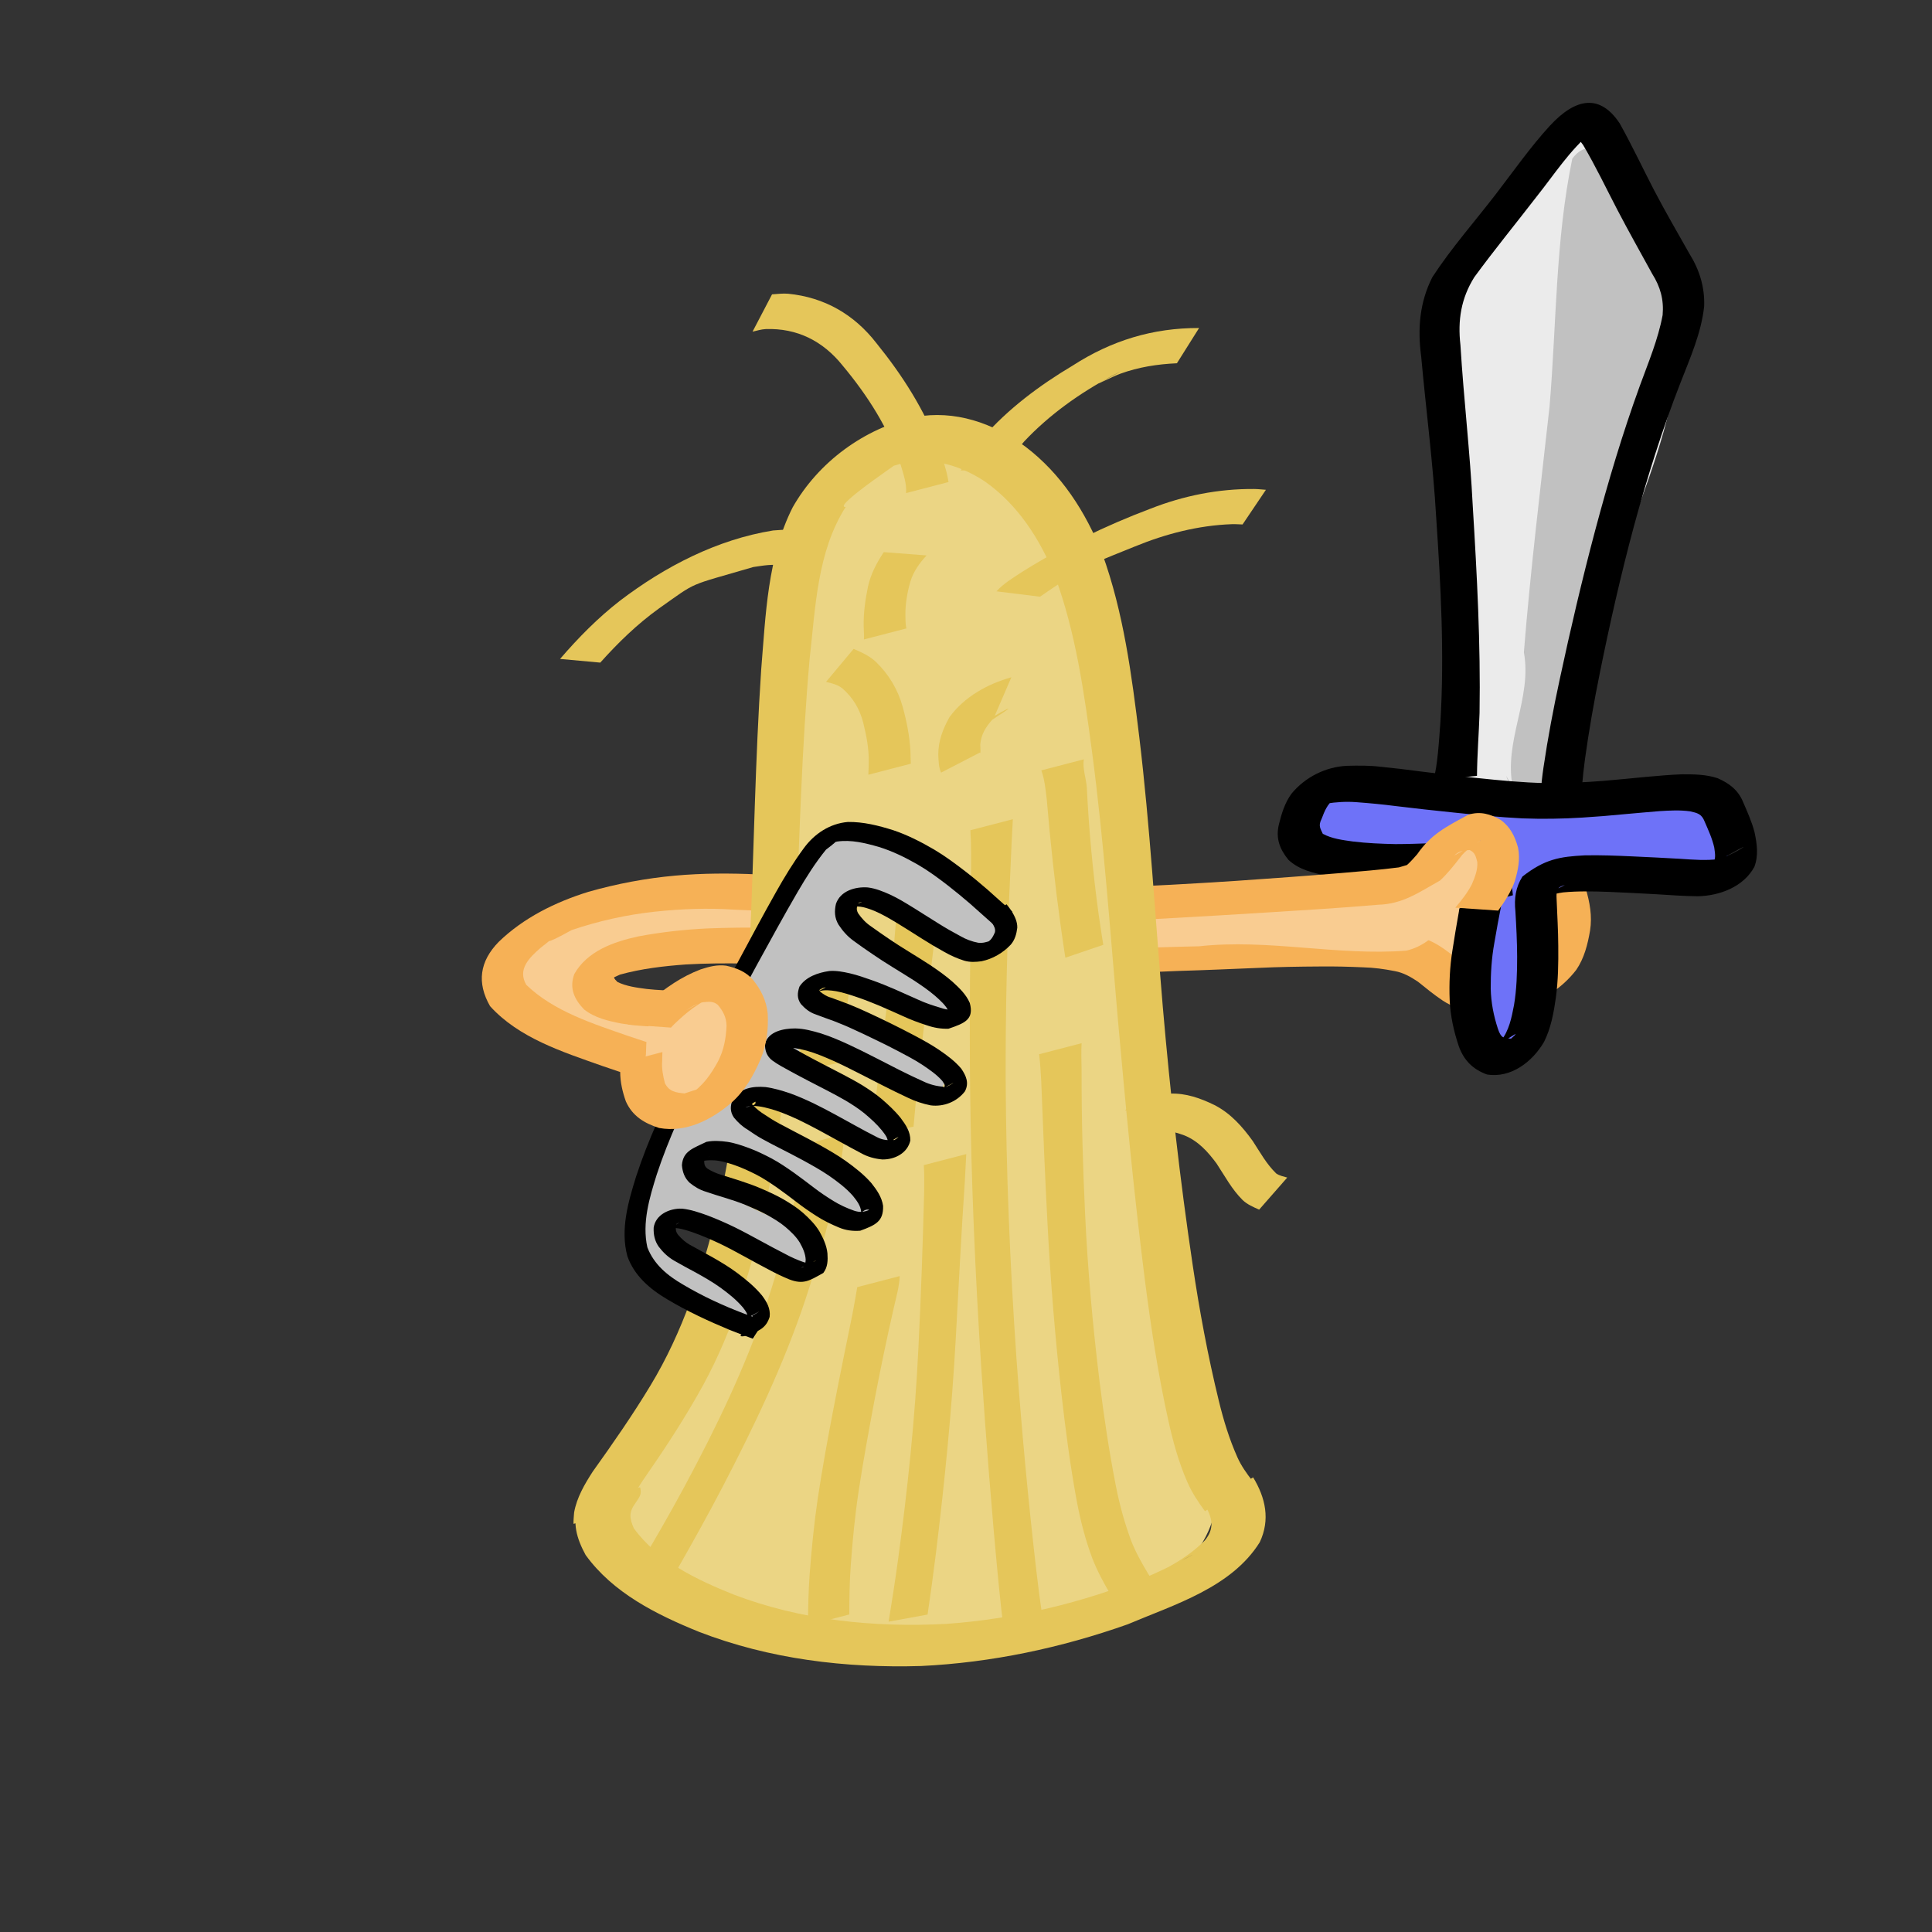 <?xml version="1.0" encoding="UTF-8" standalone="no"?>
<!-- Created with Inkscape (http://www.inkscape.org/) -->
<svg
   xmlns:dc="http://purl.org/dc/elements/1.1/"
   xmlns:cc="http://web.resource.org/cc/"
   xmlns:rdf="http://www.w3.org/1999/02/22-rdf-syntax-ns#"
   xmlns:svg="http://www.w3.org/2000/svg"
   xmlns="http://www.w3.org/2000/svg"
   xmlns:sodipodi="http://inkscape.sourceforge.net/DTD/sodipodi-0.dtd"
   xmlns:inkscape="http://www.inkscape.org/namespaces/inkscape"
   width="1000"
   height="1000"
   id="svg2"
   sodipodi:version="0.32"
   inkscape:version="0.43"
   version="1.0"
   sodipodi:docbase="/home/kkowal/tale/art/monster"
   sodipodi:docname="samsoit.svg">
  <rect width="100%" height="100%" fill="#333333" stroke="none"/>
  <defs
     id="defs4" />
  <sodipodi:namedview
     id="base"
     pagecolor="#ffffff"
     bordercolor="#666666"
     borderopacity="1.0"
     inkscape:pageopacity="0.0"
     inkscape:pageshadow="2"
     inkscape:zoom="0.7"
     inkscape:cx="293.70256"
     inkscape:cy="627.4326"
     inkscape:document-units="px"
     inkscape:current-layer="layer1"
     inkscape:window-width="1600"
     inkscape:window-height="1125"
     inkscape:window-x="0"
     inkscape:window-y="25" />
  <g
     inkscape:label="Layer 1"
     inkscape:groupmode="layer"
     id="layer1">
    <path
       style="opacity:1;color:#000000;fill:#ebebeb;fill-opacity:1;fill-rule:nonzero;stroke:none;stroke-width:80;stroke-linecap:butt;stroke-linejoin:miter;marker:none;marker-start:none;marker-mid:none;marker-end:none;stroke-miterlimit:4;stroke-dasharray:none;stroke-dashoffset:0;stroke-opacity:0.255;visibility:visible;display:inline;overflow:visible"
       d="M 754.324,407.344 C 753.713,338.471 763.162,268.563 747.784,200.605 C 732.209,175.3 741.873,140.811 764.028,122.662 C 777.02,107.673 791.461,93.434 800.353,75.45 C 813.215,63.946 836.374,74.601 837.615,91.34 C 850.17,118.599 873.471,144.05 869.583,176.128 C 865.648,241.243 826.171,297.549 819.363,362.103 C 816.509,377.714 820.607,397.13 806.889,408.597 C 790.764,421.453 766.632,415.392 753.176,401.604"
       id="path7023" />
    <path
       style="opacity:1;color:#000000;fill:#f9cc91;fill-opacity:1;fill-rule:nonzero;stroke:none;stroke-width:80;stroke-linecap:butt;stroke-linejoin:miter;marker:none;marker-start:none;marker-mid:none;marker-end:none;stroke-miterlimit:4;stroke-dasharray:none;stroke-dashoffset:0;stroke-opacity:0.255;visibility:visible;display:inline;overflow:visible"
       d="M 406.495,461.297 C 370.514,457.344 333.304,456.549 298.287,466.988 C 283.687,472.788 270.152,481.91 260.48,494.412 C 253.159,510.711 263.333,531.397 279.846,537.187 C 298.024,546.562 318.782,547.884 338.316,552.839 C 349.616,553.909 359.812,539.116 352.407,529.58 C 344.906,520.613 332.3,519.879 321.465,519.615 C 313.465,519.308 308.366,507.143 315.366,502.159 C 325.606,492.791 340.383,494.966 353.101,493.628 C 371.298,492.738 389.864,494.537 407.713,490.118 C 415.975,486.973 419.909,475.91 414.888,468.447 C 413.115,465.14 410.159,462.337 406.495,461.297 z "
       id="path6918" />
    <path
       style="opacity:1;color:#000000;fill:#f9cc91;fill-opacity:1;fill-rule:nonzero;stroke:none;stroke-width:80;stroke-linecap:butt;stroke-linejoin:miter;marker:none;marker-start:none;marker-mid:none;marker-end:none;stroke-miterlimit:4;stroke-dasharray:none;stroke-dashoffset:0;stroke-opacity:0.255;visibility:visible;display:inline;overflow:visible"
       d="M 716.441,488.848 C 730.093,492.702 743.104,499.141 753.943,508.348 C 763.818,514.686 776.235,515.117 787.523,513.506 C 796.2,511.62 804.498,506.892 809.979,499.841 C 813.952,494.266 813.63,486.995 811.913,480.682 C 810.047,473.271 807.093,466.17 804.389,459.053 C 799.504,450.49 791.196,444.486 782.743,439.784 C 776.972,437.115 769.888,437.185 764.469,440.67 C 757.39,443.603 750.315,446.977 744.843,452.479 C 735.675,460.109 725.085,467.082 719.682,478.103 C 718.237,481.567 717.618,485.296 716.441,488.848 z "
       id="path5870" />
    <path
       style="opacity:1;color:#000000;fill:#f6b156;fill-opacity:1;fill-rule:nonzero;stroke:none;stroke-width:80;stroke-linecap:butt;stroke-linejoin:miter;marker:none;marker-start:none;marker-mid:none;marker-end:none;stroke-miterlimit:4;stroke-dasharray:none;stroke-dashoffset:0;stroke-opacity:0.255;visibility:visible;display:inline;overflow:visible"
       id="path4082"
       d="M 546.872,487.28 C 548.737,486.899 551.726,487.002 553.951,486.941 C 563.563,486.736 573.161,486.228 582.76,485.706 C 595.576,484.968 608.405,484.465 621.236,484.073 C 634.88,483.73 648.512,483.048 662.145,482.429 C 673.044,481.888 683.956,481.707 694.866,481.611 C 702.525,481.534 710.184,481.783 717.828,482.252 C 724.044,482.498 730.102,483.76 736.066,485.439 C 741.677,487.068 746.445,490.307 751.031,493.807 C 754.763,497.12 758.697,500.075 762.967,502.636 C 767.359,505.286 772.044,505.983 777.047,506.115 C 782.956,505.793 788.489,503.868 793.843,501.493 C 796.997,495.878 777.176,513.554 793.756,500.125 C 797.974,496.096 799.738,490.854 801.153,485.359 C 802.508,479.654 801.82,474.103 800.347,468.533 C 798.562,462.763 795.323,457.792 791.504,453.193 C 788.266,449.271 784.062,446.93 779.473,445.011 C 775.638,443.598 772.009,444.006 768.182,444.873 C 767.972,444.975 767.762,445.077 767.551,445.179 L 777.697,425.235 C 778.075,425.222 778.454,425.21 778.833,425.197 C 784.372,425.5 789.79,426.221 794.803,428.824 C 800.552,431.919 805.817,435.641 809.933,440.803 C 814.479,446.604 818.43,452.79 820.751,459.852 C 822.863,466.973 824.193,474.159 823.022,481.61 C 821.79,488.773 820.048,495.86 815.899,501.965 C 808.252,511.912 797.705,518.26 785.488,522.057 C 778.678,523.978 771.724,525.431 764.609,524.534 C 758.229,523.367 752.133,521.448 746.66,517.833 C 742.21,514.859 738.097,511.484 733.929,508.131 C 730.198,505.635 726.413,503.451 721.913,502.639 C 716.48,501.563 711.013,500.812 705.461,500.681 C 698.041,500.344 690.614,500.16 683.185,500.248 C 672.441,500.301 661.697,500.488 650.963,500.993 C 637.301,501.546 623.642,502.167 609.975,502.558 C 597.196,503.02 584.424,503.616 571.662,504.411 C 561.954,504.984 552.24,505.432 542.535,506.045 C 539.956,506.225 537.308,506.615 534.757,506.488 L 546.872,487.28 z " />
    <path
       style="opacity:1;color:#000000;fill:#c1c1c1;fill-opacity:1;fill-rule:nonzero;stroke:none;stroke-width:80;stroke-linecap:butt;stroke-linejoin:miter;marker:none;marker-start:none;marker-mid:none;marker-end:none;stroke-miterlimit:4;stroke-dasharray:none;stroke-dashoffset:0;stroke-opacity:0.255;visibility:visible;display:inline;overflow:visible"
       d="M 783.022,407.344 C 778.127,383.776 793.16,361.262 788.758,337.653 C 792.155,295.174 797.335,252.865 802.038,210.53 C 805.664,167.708 805.071,124.357 813.819,82.103 C 825.935,66.052 839.507,90.112 840.697,101.902 C 850.419,121.513 869.009,139.04 867.207,162.543 C 863.366,185.082 848.579,203.609 842.025,225.278 C 822.226,278.166 817.406,334.846 806.934,389.93 C 805.854,401.832 785.639,419.747 779.578,401.604"
       id="path7941" />
    <g
       id="g6860"
       transform="matrix(1.607,0,0,1.607,-121.56,-94.309)">
      <path
         id="path5879"
         d="M 493.571,332.857 C 509.592,340.268 527.857,341.193 545.128,338.775 C 552.715,341.023 556.022,351.628 551.068,357.795 C 548.201,367.63 547.455,378.157 549.463,388.233 C 546.513,395.242 555.656,403.174 562.178,399.263 C 569.939,386.474 567.091,370.995 568.901,356.856 C 571.091,345.063 585.504,338.923 596.195,342.994 C 606.03,344.86 616.296,345.075 626.057,342.658 C 637.175,335.989 633.475,316.054 620.744,313.745 C 595.592,306.615 569.528,315.181 544.031,311.767 C 533.342,311.354 522.908,308.071 512.255,307.838 C 500.953,309.73 491.46,321.229 493.571,332.857 z "
         style="opacity:1;color:#000000;fill:#6e72f8;fill-opacity:1;fill-rule:nonzero;stroke:none;stroke-width:80;stroke-linecap:butt;stroke-linejoin:miter;marker:none;marker-start:none;marker-mid:none;marker-end:none;stroke-miterlimit:4;stroke-dasharray:none;stroke-dashoffset:0;stroke-opacity:0.255;visibility:visible;display:inline;overflow:visible" />
      <path
         d="M 559.696,346.087 C 559.798,347.347 559.468,348.609 559.262,349.851 C 558.447,354.03 557.651,358.211 556.953,362.411 C 556.068,367.275 555.767,372.194 555.789,377.128 C 555.889,381.534 556.722,385.842 558.095,390.013 C 559.102,393.025 559.902,393.124 562.332,393.22 C 568.879,387.529 550.831,400.953 559.12,393.887 C 561.712,390.591 562.506,386.499 563.281,382.479 C 564.156,377.309 564.307,372.06 564.299,366.828 C 564.284,361.941 564.029,357.061 563.74,352.184 C 563.308,348.095 563.815,344.485 566,341.02 C 573.195,335.39 578.021,334.602 586.068,334.187 C 591.184,334.082 596.296,334.284 601.405,334.517 C 606.541,334.755 611.676,334.994 616.808,335.3 C 621.008,335.583 625.198,335.924 629.381,335.376 C 635.512,333.404 644.529,326.774 626.782,337.344 C 628.512,335.746 628.083,333.855 627.786,331.663 C 627.127,328.74 625.865,326.006 624.674,323.272 C 623.726,320.833 622.348,320.539 620.006,320.008 C 616.742,319.553 613.438,319.74 610.162,319.944 C 606.431,320.269 602.697,320.562 598.969,320.916 C 594.415,321.368 589.855,321.743 585.288,322.022 C 578.85,322.428 572.41,322.514 565.966,322.276 C 558.464,321.907 550.991,321.125 543.522,320.358 C 537.396,319.736 531.277,319.051 525.165,318.31 C 520.938,317.768 516.696,317.364 512.447,317.052 C 509.211,316.811 505.976,317.013 502.788,317.529 C 492.689,322.238 512.892,312.269 505.426,315.998 C 503.198,317.585 502.26,319.935 501.335,322.401 C 500.161,324.692 500.942,325.524 501.702,327.241 C 504.681,328.861 508.098,329.251 511.408,329.724 C 515.94,330.281 520.504,330.459 525.064,330.561 C 529.033,330.561 533,330.403 536.965,330.267 C 540.627,330.091 544.242,330.416 547.83,331.105 C 551.325,331.866 554.281,333.668 557.132,335.724 C 559.853,337.964 561.409,340.922 562.502,344.198 C 562.81,345.116 562.792,346.093 562.936,347.036 L 549.474,350.63 C 549.484,350.154 549.599,349.674 549.503,349.196 C 548.85,347.359 548.257,345.783 546.481,344.676 C 544.282,343.451 542.076,342.369 539.502,342.194 C 536.259,341.959 533.013,341.893 529.762,342.076 C 525.695,342.185 521.623,342.294 517.556,342.115 C 512.769,341.87 507.974,341.587 503.242,340.79 C 498.702,339.895 494.147,338.887 490.644,335.646 C 487.823,332.203 486.467,328.665 487.575,324.172 C 488.437,320.696 489.482,317.251 491.623,314.319 C 495.994,309.015 502.599,305.668 509.457,305.352 C 513.066,305.259 516.679,305.213 520.271,305.649 C 524.579,306.068 528.876,306.576 533.164,307.16 C 539.207,307.933 545.259,308.627 551.318,309.265 C 558.642,310.032 565.982,310.752 573.35,310.907 C 579.646,310.96 585.937,310.691 592.213,310.189 C 596.756,309.816 601.288,309.336 605.826,308.915 C 609.641,308.598 613.455,308.217 617.282,308.084 C 621.186,308.065 625.129,308.094 628.876,309.34 C 632.633,310.975 635.559,313.195 637.129,317.138 C 638.5,320.288 639.915,323.441 640.774,326.779 C 641.565,330.497 642.081,334.24 640.701,337.901 C 637.206,344.335 629.547,347.214 622.471,347.363 C 618.023,347.316 613.589,346.994 609.15,346.71 C 604.055,346.423 598.958,346.183 593.861,345.956 C 588.953,345.78 584.022,345.651 579.126,346.114 C 573.072,346.89 564.388,351.548 579.663,343.74 C 577.068,344.454 576.865,345.387 577.018,348.443 C 577.213,353.404 577.518,358.36 577.545,363.327 C 577.601,368.896 577.519,374.48 576.773,380.008 C 576.075,384.907 575.194,389.835 572.951,394.297 C 569.233,400.666 562.27,406.054 554.56,404.76 C 550.088,403.116 547.174,400.279 545.523,395.708 C 543.894,390.886 542.802,385.922 542.572,380.815 C 542.362,375.486 542.604,370.153 543.444,364.879 C 544.08,360.659 544.808,356.455 545.549,352.252 C 545.647,351.593 545.863,349.685 546.019,349.639 L 559.696,346.087 z "
         id="path4100"
         style="opacity:1;color:#000000;fill:#000000;fill-opacity:1;fill-rule:nonzero;stroke:none;stroke-width:80;stroke-linecap:butt;stroke-linejoin:miter;marker:none;marker-start:none;marker-mid:none;marker-end:none;stroke-miterlimit:4;stroke-dasharray:none;stroke-dashoffset:0;stroke-opacity:0.255;visibility:visible;display:inline;overflow:visible" />
    </g>
    <path
       style="color:#000000;fill:#f9cc91;fill-opacity:1;fill-rule:nonzero;stroke:none;stroke-width:80;stroke-linecap:butt;stroke-linejoin:miter;marker:none;marker-start:none;marker-mid:none;marker-end:none;stroke-miterlimit:4;stroke-dasharray:none;stroke-dashoffset:0;stroke-opacity:0.255;visibility:visible;display:inline;overflow:visible"
       d="M 548.841,464.741 C 605.623,460.829 663.39,468.555 719.381,455.615 C 734.249,450.125 744.622,435.37 761.004,433.507 C 773.841,435.309 776.727,456.145 764.865,461.369 C 751.788,470.674 744.66,488.303 727.856,492.057 C 692.076,494.825 656.424,485.85 620.661,489.794 C 590.392,490.428 560.127,492.095 529.843,491.404 C 516.923,488.289 518.46,465.763 531.712,464.488 C 537.368,463.182 543.152,464.381 548.841,464.741 z "
       id="path4977" />
    <path
       style="color:#000000;fill:#f6b156;fill-opacity:1;fill-rule:nonzero;stroke:none;stroke-width:80;stroke-linecap:butt;stroke-linejoin:miter;marker:none;marker-start:none;marker-mid:none;marker-end:none;stroke-miterlimit:4;stroke-dasharray:none;stroke-dashoffset:0;stroke-opacity:0.255;visibility:visible;display:inline;overflow:visible"
       id="path4098"
       d="M 552.629,459.732 C 555.31,458.814 567.618,459.277 572.975,459.198 C 595.232,458.768 617.455,457.36 639.666,455.943 C 657.847,454.682 676.028,453.393 694.189,451.872 C 704.16,451.02 714.141,450.241 724.067,448.959 C 737.845,445.128 737.471,443.404 723.524,450.983 C 727.621,448.986 730.548,445.538 733.514,442.19 C 740.675,431.835 748.353,428.011 759.954,421.724 C 766.087,419.744 771.468,421.312 776.813,424.438 C 781.77,428.008 784.191,433.061 785.748,438.779 C 786.913,444.658 785.765,450.362 784.088,455.995 C 782.164,461.61 778.9,466.554 775.455,471.33 L 753.274,469.808 C 756.468,465.982 759.62,462.098 761.868,457.615 C 763.444,453.931 764.915,450.257 764.643,446.157 C 763.894,443.418 763.543,441.272 760.689,439.977 C 757.581,440.137 755.189,440.414 752.705,442.825 C 779.009,428.504 760.657,436.667 755.741,443.878 C 752.48,448.012 749.239,452.198 745.346,455.767 C 734.258,462.015 725.904,467.961 713.329,468.297 C 703.338,469.151 693.337,469.886 683.332,470.55 C 665.239,471.733 647.141,472.843 629.042,473.928 C 606.64,475.222 584.238,476.523 561.818,477.457 C 554.836,477.765 547.159,478.518 540.518,478.934 L 552.629,459.732 z " />
    <path
       style="opacity:1;color:#000000;fill:#f6b156;fill-opacity:1;fill-rule:nonzero;stroke:none;stroke-width:80;stroke-linecap:butt;stroke-linejoin:miter;marker:none;marker-start:none;marker-mid:none;marker-end:none;stroke-miterlimit:4;stroke-dasharray:none;stroke-dashoffset:0;stroke-opacity:0.255;visibility:visible;display:inline;overflow:visible"
       id="path4084"
       d="M 395.828,472.048 C 390.698,471.112 385.355,471.088 380.133,470.847 C 366.373,469.909 352.638,470.426 338.942,471.884 C 324.252,473.471 309.832,476.684 295.85,481.415 C 264.636,498.88 308.172,468.319 279.755,490.646 C 273.652,495.957 267.842,501.821 272.389,509.737 C 286.646,523.51 306.937,529.864 325.324,536.271 C 330.559,538.08 335.844,539.736 341.13,541.389 L 327.666,557.035 C 322.315,555.303 316.965,553.568 311.658,551.703 C 291.185,544.457 268.594,537.286 253.656,520.794 C 246.708,508.657 248.258,497.605 258.127,487.508 C 271.024,475.008 287.482,466.914 304.549,461.603 C 319.237,457.429 334.263,454.59 349.481,453.219 C 363.669,451.945 377.889,451.931 392.113,452.589 C 397.307,452.75 402.94,453.207 407.941,452.843 L 395.828,472.048 z " />
    <path
       style="opacity:1;color:#000000;fill:#f6b156;fill-opacity:1;fill-rule:nonzero;stroke:none;stroke-width:80;stroke-linecap:butt;stroke-linejoin:miter;marker:none;marker-start:none;marker-mid:none;marker-end:none;stroke-miterlimit:4;stroke-dasharray:none;stroke-dashoffset:0;stroke-opacity:0.255;visibility:visible;display:inline;overflow:visible"
       id="path4090"
       d="M 391.579,496.686 C 393.479,500.795 391.609,498.96 386.341,498.748 C 375.873,498.532 365.407,498.604 354.954,499.206 C 343.494,500.041 332.025,501.381 320.932,504.445 C 300.196,514.177 334.307,495.65 319.588,504.728 C 315.786,505.531 319.512,507.793 319.501,508.236 C 324.259,510.541 329.552,511.206 334.736,511.887 C 340.411,512.533 346.124,512.694 351.829,512.826 L 339.698,531.446 C 333.646,531.156 327.586,530.801 321.605,529.776 C 314.776,528.447 307.921,526.892 302.328,522.496 C 297.238,517.204 294.57,511.495 297.261,504.167 C 303.897,492.32 317.605,487.424 330.437,484.674 C 342.192,482.455 354.102,481.141 366.051,480.559 C 376.826,480.136 387.614,480.028 398.396,480.175 C 402.877,480.275 406.844,479.616 409.913,483.287 L 391.579,496.686 z " />
    <g
       id="g13346">
      <path
         sodipodi:nodetypes="ccccccccc"
         id="path2210"
         d="M 314.66,789.61 C 322.05,727.905 345.362,771.816 379.999,614.844 C 413.977,504.287 391.733,371.891 430.02,255.29 C 452.06,210.648 524.522,217.316 542.699,263.664 C 587.135,338.774 587.824,429.314 583.882,513.894 C 589.069,581.396 612.425,645.936 618.337,713.336 C 627.976,740.71 638.633,773.701 621.19,800.324 C 540.351,868.466 409.775,875.567 327.517,806.077 C 322.735,801.001 318.397,795.5 314.66,789.61 z "
         style="color:#000000;fill:#ebd584;fill-opacity:1;fill-rule:nonzero;stroke:none;stroke-width:80;stroke-linecap:butt;stroke-linejoin:miter;marker:none;marker-start:none;marker-mid:none;marker-end:none;stroke-miterlimit:4;stroke-dasharray:none;stroke-dashoffset:0;stroke-opacity:0.255;visibility:visible;display:inline;overflow:visible" />
      <path
         d="M 331.327,769.816 C 332.344,773.581 330.9,774.934 328.944,777.939 C 325.448,782.697 325.772,785.772 328.062,791.024 C 340.451,808.116 360.529,817.615 379.614,825.29 C 414.739,838.728 452.522,842.478 489.856,840.516 C 525.531,837.983 560.63,829.529 593.749,816.112 C 601.387,813.287 635.889,795.268 603.976,811.546 C 602.765,812.164 606.353,810.222 607.526,809.535 C 613.467,806.059 618.786,802.185 623.62,797.308 C 628.706,791.257 627.564,785.59 623.806,779.362 L 648.623,764.687 C 655.051,775.251 657.555,786.61 652.043,798.262 C 637.405,821.705 607.946,830.473 583.651,840.758 C 549.237,852.923 513.193,860.599 476.688,862.327 C 437.656,863.47 398.325,858.785 361.727,844.606 C 339.793,835.701 317.287,824.501 303.108,804.847 C 298.586,796.514 295.832,787.915 299.676,778.742 C 302.525,772.568 300.285,774.837 302.584,777.281 L 331.327,769.816 z "
         id="path1333"
         style="color:#000000;fill:#e5c65a;fill-opacity:1;fill-rule:nonzero;stroke:none;stroke-width:80;stroke-linecap:butt;stroke-linejoin:miter;marker:none;marker-start:none;marker-mid:none;marker-end:none;stroke-miterlimit:4;stroke-dasharray:none;stroke-dashoffset:0;stroke-opacity:0.255;visibility:visible;display:inline;overflow:visible" />
      <path
         d="M 296.844,788.742 C 296.8,786.76 297.022,784.797 297.165,782.826 C 298.572,775.057 302.55,768.302 306.761,761.753 C 317.178,747.19 327.401,732.507 336.656,717.17 C 353.466,689.432 363.512,658.43 371.161,627.097 C 382.048,580.705 385.833,533.055 388.229,485.578 C 390.264,439.269 390.907,392.906 393.987,346.647 C 396.343,318.228 397.183,288.588 410.264,262.642 C 423.514,239.241 447.307,221.696 473.642,215.85 C 494.304,212.071 514.031,218.971 530.612,231.086 C 549.317,245.217 561.941,264.977 570.508,286.51 C 581.563,317.006 585.782,349.437 589.691,381.481 C 595.268,427.895 597.911,474.587 601.866,521.152 C 605.737,565.903 610.728,610.562 617.365,654.989 C 620.864,678.481 625.191,701.845 630.827,724.92 C 633.252,734.966 636.265,744.837 640.474,754.276 C 642.426,758.676 645.204,762.56 648.125,766.345 L 623.692,782.214 C 620.198,777.474 616.946,772.558 614.58,767.138 C 610.056,756.801 607.068,745.925 604.656,734.913 C 599.408,711.227 595.782,687.222 592.67,663.172 C 586.976,618.299 582.679,573.265 578.663,528.215 C 574.592,481.922 571.373,435.524 565.273,389.436 C 561.169,358.575 556.807,327.34 545.971,297.999 C 538.185,278.924 526.869,261.229 509.773,249.204 C 495.367,239.695 478.864,235.713 462.106,241.229 C 454.719,244.264 438.925,253.389 467.372,237.467 C 474.008,233.752 429.651,262.676 437.703,262.422 C 422.901,285.76 422.108,314.433 419.054,341.122 C 414.949,387.321 413.801,433.689 411.924,480.014 C 409.649,528.061 406.205,576.257 396.314,623.427 C 389.221,655.783 379.84,687.891 363.86,717.091 C 355.199,732.786 345.48,747.86 335.256,762.578 C 331.827,767.644 328.197,772.704 326.214,778.546 C 326.005,779.457 325.255,780.279 325.588,781.276 L 296.844,788.742 z "
         id="path1335"
         style="color:#000000;fill:#e5c65a;fill-opacity:1;fill-rule:nonzero;stroke:none;stroke-width:80;stroke-linecap:butt;stroke-linejoin:miter;marker:none;marker-start:none;marker-mid:none;marker-end:none;stroke-miterlimit:4;stroke-dasharray:none;stroke-dashoffset:0;stroke-opacity:0.255;visibility:visible;display:inline;overflow:visible" />
      <path
         d="M 405.02,292.97 C 400.455,291.652 394.713,292.816 389.903,293.497 C 354.934,303.755 361.628,300.473 341.11,314.915 C 329.863,323.001 319.911,332.663 310.703,342.968 L 289.885,341.062 C 299.313,330.107 309.487,319.776 320.926,310.898 C 344.168,293.225 371.108,279.247 400.151,274.57 C 404.442,274.14 415.359,273.868 417.135,273.761 L 405.02,292.97 z "
         id="path6963"
         style="color:#000000;fill:#e5c65a;fill-opacity:1;fill-rule:nonzero;stroke:none;stroke-width:80;stroke-linecap:butt;stroke-linejoin:miter;marker:none;marker-start:none;marker-mid:none;marker-end:none;stroke-miterlimit:4;stroke-dasharray:none;stroke-dashoffset:0;stroke-opacity:0.255;visibility:visible;display:inline;overflow:visible" />
      <path
         d="M 515.771,306.071 C 519.52,301.925 524.498,299.003 529.153,295.94 C 550.044,282.86 572.336,272.021 595.392,263.329 C 612.632,256.563 630.613,252.958 649.098,253.104 C 651.154,253.114 653.192,253.379 655.239,253.517 L 643.149,271.461 C 641.29,271.412 639.435,271.251 637.573,271.316 C 620.264,271.952 603.531,276.261 587.507,282.814 C 549.617,298.035 572.527,289.256 550.308,300.774 C 546.31,303.362 542.084,306.213 538.308,308.855 L 515.771,306.071 z "
         id="path6965"
         style="color:#000000;fill:#e5c65a;fill-opacity:1;fill-rule:nonzero;stroke:none;stroke-width:80;stroke-linecap:butt;stroke-linejoin:miter;marker:none;marker-start:none;marker-mid:none;marker-end:none;stroke-miterlimit:4;stroke-dasharray:none;stroke-dashoffset:0;stroke-opacity:0.255;visibility:visible;display:inline;overflow:visible" />
      <path
         d="M 468.974,255.216 C 469.39,250.38 467.61,245.5 466.276,240.875 C 460.043,221.774 449.001,204.629 436.197,189.281 C 425.996,176.504 412.572,169.763 396.337,170.331 C 393.999,170.451 391.773,171.151 389.513,171.672 L 399.612,152.355 C 402.394,152.17 405.17,151.799 407.967,152.035 C 426.678,153.902 442.117,162.694 453.705,177.701 C 467.073,194.195 478.679,212.356 486.099,232.325 C 488.037,237.95 490.056,243.603 490.954,249.507 L 468.974,255.216 z "
         id="path6969"
         style="color:#000000;fill:#e5c65a;fill-opacity:1;fill-rule:nonzero;stroke:none;stroke-width:80;stroke-linecap:butt;stroke-linejoin:miter;marker:none;marker-start:none;marker-mid:none;marker-end:none;stroke-miterlimit:4;stroke-dasharray:none;stroke-dashoffset:0;stroke-opacity:0.255;visibility:visible;display:inline;overflow:visible" />
      <path
         d="M 497.325,243.527 C 499.329,238.986 504.722,231.475 508.638,226.631 C 521.817,211.543 538.082,199.45 555.221,189.224 C 575.427,176.182 596.882,169.687 620.643,169.784 L 609.167,188.022 C 599.052,188.495 589.343,189.982 579.782,193.473 C 576.195,194.782 565.952,199.918 569.278,198.042 C 572.595,196.172 576.023,194.504 579.353,192.656 C 580.556,191.988 576.89,193.886 575.658,194.5 C 558.902,203.463 543.161,214.613 530.116,228.496 C 526.729,232.418 521.115,239.073 520.019,242.81 L 497.325,243.527 z "
         id="path6971"
         style="color:#000000;fill:#e5c65a;fill-opacity:1;fill-rule:nonzero;stroke:none;stroke-width:80;stroke-linecap:butt;stroke-linejoin:miter;marker:none;marker-start:none;marker-mid:none;marker-end:none;stroke-miterlimit:4;stroke-dasharray:none;stroke-dashoffset:0;stroke-opacity:0.255;visibility:visible;display:inline;overflow:visible" />
      <path
         d="M 437.001,587.022 C 436.817,592.044 435.916,597.022 435.153,601.984 C 431.158,626.15 424.453,649.77 416.756,672.992 C 405.607,706.366 390.374,738.163 374.159,769.327 C 366.631,783.747 358.729,797.967 350.671,812.097 L 329.902,812.098 C 338.267,798.149 346.402,784.06 354.121,769.741 C 370.517,739.224 385.74,707.948 396.708,675.022 C 404.133,652.491 410.515,629.524 413.868,606.001 C 414.389,601.603 414.992,597.151 415.02,592.732 L 437.001,587.022 z "
         id="path6975"
         style="color:#000000;fill:#e5c65a;fill-opacity:1;fill-rule:nonzero;stroke:none;stroke-width:80;stroke-linecap:butt;stroke-linejoin:miter;marker:none;marker-start:none;marker-mid:none;marker-end:none;stroke-miterlimit:4;stroke-dasharray:none;stroke-dashoffset:0;stroke-opacity:0.255;visibility:visible;display:inline;overflow:visible" />
      <path
         d="M 524.243,424.024 C 523.731,432.57 523.404,441.129 523.024,449.683 C 521.292,486.004 520.423,522.357 520.531,558.719 C 520.757,606.76 522.783,654.775 526.09,702.699 C 528.759,739.569 532.16,776.389 536.418,813.11 C 537.344,821.23 538.432,829.329 539.609,837.416 L 519.581,844.011 C 518.569,835.776 517.625,827.532 516.847,819.271 C 513.267,782.248 510.385,745.16 507.902,708.048 C 504.808,659.942 502.684,611.771 502.129,563.564 C 501.729,527.28 502.179,491.001 502.611,454.72 C 502.663,446.394 502.794,438.044 502.266,429.732 L 524.243,424.024 z "
         id="path6981"
         style="color:#000000;fill:#e5c65a;fill-opacity:1;fill-rule:nonzero;stroke:none;stroke-width:80;stroke-linecap:butt;stroke-linejoin:miter;marker:none;marker-start:none;marker-mid:none;marker-end:none;stroke-miterlimit:4;stroke-dasharray:none;stroke-dashoffset:0;stroke-opacity:0.255;visibility:visible;display:inline;overflow:visible" />
      <path
         d="M 559.831,539.957 C 559.573,544.669 559.794,549.432 559.835,554.161 C 559.778,578.898 560.461,603.621 561.643,628.328 C 562.992,657.324 565.604,686.245 569.129,715.053 C 571.39,733.229 574.075,751.357 577.619,769.33 C 579.495,778.88 582.075,788.255 585.449,797.377 C 587.786,803.376 590.943,808.984 594.236,814.496 C 595.029,815.792 595.867,817.058 596.683,818.338 L 577.429,829.556 C 576.567,828.184 575.685,826.824 574.859,825.43 C 571.32,819.37 567.942,813.202 565.409,806.64 C 561.743,796.937 559.21,786.87 557.282,776.684 C 553.909,758.362 551.49,739.883 549.392,721.375 C 546.147,692.287 543.726,663.109 542.221,633.878 C 540.911,609.233 539.896,584.575 538.951,559.914 C 538.681,555.158 538.433,550.394 537.851,545.666 L 559.831,539.957 z "
         id="path6983"
         style="color:#000000;fill:#e5c65a;fill-opacity:1;fill-rule:nonzero;stroke:none;stroke-width:80;stroke-linecap:butt;stroke-linejoin:miter;marker:none;marker-start:none;marker-mid:none;marker-end:none;stroke-miterlimit:4;stroke-dasharray:none;stroke-dashoffset:0;stroke-opacity:0.255;visibility:visible;display:inline;overflow:visible" />
      <path
         d="M 500.138,597.354 C 499.899,602.113 499.666,606.874 499.388,611.632 C 497.521,638.704 496.23,665.812 494.695,692.904 C 492.649,729.992 488.965,766.97 484.451,803.833 C 483.136,814.471 481.658,825.088 480.112,835.695 L 459.951,839.369 C 461.687,828.821 463.322,818.257 464.774,807.666 C 469.755,771.067 473.642,734.303 475.385,697.396 C 476.728,670.515 477.649,643.615 478.342,616.71 C 478.385,612.162 478.488,607.603 478.157,603.063 L 500.138,597.354 z "
         id="path6987"
         style="color:#000000;fill:#e5c65a;fill-opacity:1;fill-rule:nonzero;stroke:none;stroke-width:80;stroke-linecap:butt;stroke-linejoin:miter;marker:none;marker-start:none;marker-mid:none;marker-end:none;stroke-miterlimit:4;stroke-dasharray:none;stroke-dashoffset:0;stroke-opacity:0.255;visibility:visible;display:inline;overflow:visible" />
      <path
         d="M 582.352,574.691 C 592.997,564.64 595.375,566.003 605.735,566.048 C 613.832,565.771 621.304,568.413 628.477,571.905 C 636.911,576.175 643.056,583.117 648.475,590.669 C 652.276,596.5 655.562,602.56 660.562,607.379 C 662.269,608.574 664.327,608.923 666.277,609.51 L 651.729,626.108 C 648.7,624.766 645.661,623.48 643.203,621.169 C 637.606,615.622 633.969,608.71 629.655,602.173 C 625.147,596.115 620.26,590.637 613.087,587.701 C 606.875,585.407 600.767,584.211 594.103,585.086 C 582.142,586.24 593.777,588.569 604.889,577.474 L 582.352,574.691 z "
         id="path6999"
         style="color:#000000;fill:#e5c65a;fill-opacity:1;fill-rule:nonzero;stroke:none;stroke-width:80;stroke-linecap:butt;stroke-linejoin:miter;marker:none;marker-start:none;marker-mid:none;marker-end:none;stroke-miterlimit:4;stroke-dasharray:none;stroke-dashoffset:0;stroke-opacity:0.255;visibility:visible;display:inline;overflow:visible" />
      <path
         d="M 445.035,449.279 C 444.87,452.657 444.76,456.037 444.589,459.416 C 443.838,471.595 442.774,483.752 441.549,495.892 C 440.427,507.223 438.788,518.493 437.218,529.768 C 436.28,536.535 435.455,543.316 434.611,550.095 L 412.853,554.355 C 413.76,547.509 414.688,540.666 415.655,533.828 C 417.304,522.654 419.101,511.497 420.324,500.265 C 421.606,488.378 422.701,476.462 423.143,464.51 C 423.202,461.335 423.308,458.157 423.058,454.987 L 445.035,449.279 z "
         id="path7009"
         style="color:#000000;fill:#e5c65a;fill-opacity:1;fill-rule:nonzero;stroke:none;stroke-width:80;stroke-linecap:butt;stroke-linejoin:miter;marker:none;marker-start:none;marker-mid:none;marker-end:none;stroke-miterlimit:4;stroke-dasharray:none;stroke-dashoffset:0;stroke-opacity:0.255;visibility:visible;display:inline;overflow:visible" />
      <path
         d="M 486.361,459.61 C 486.192,463.317 485.662,467.04 485.294,470.746 C 483.95,485.127 482.128,499.455 480.381,513.79 C 478.49,528.597 476.815,543.427 475.251,558.271 C 474.348,566.551 473.587,574.844 472.845,583.14 L 451.295,587.627 C 452.228,579.291 452.995,570.936 454.001,562.608 C 455.728,547.71 457.474,532.815 459.411,517.943 C 461.155,503.836 462.894,489.712 463.791,475.521 C 463.959,472.302 464.056,468.095 464.384,465.318 L 486.361,459.61 z "
         id="path7011"
         style="color:#000000;fill:#e5c65a;fill-opacity:1;fill-rule:nonzero;stroke:none;stroke-width:80;stroke-linecap:butt;stroke-linejoin:miter;marker:none;marker-start:none;marker-mid:none;marker-end:none;stroke-miterlimit:4;stroke-dasharray:none;stroke-dashoffset:0;stroke-opacity:0.255;visibility:visible;display:inline;overflow:visible" />
      <path
         d="M 465.698,660.501 C 465.475,665.909 463.904,671.258 462.717,676.533 C 458.988,692.743 455.637,709.035 452.518,725.372 C 449.635,740.728 446.825,756.098 444.47,771.544 C 442.54,784.27 441.304,797.085 440.372,809.918 C 439.724,818.481 439.615,827.069 439.594,835.653 L 418.22,841.19 C 418.266,832.345 418.433,823.495 419.092,814.67 C 420.082,801.562 421.369,788.474 423.287,775.466 C 425.651,759.863 428.474,744.338 431.464,728.843 C 434.599,712.489 437.965,696.182 441.281,679.865 C 442.093,675.636 443.096,669.909 443.721,666.209 L 465.698,660.501 z "
         id="path6977"
         style="opacity:1;color:#000000;fill:#e5c65a;fill-opacity:1;fill-rule:nonzero;stroke:none;stroke-width:80;stroke-linecap:butt;stroke-linejoin:miter;marker:none;marker-start:none;marker-mid:none;marker-end:none;stroke-miterlimit:4;stroke-dasharray:none;stroke-dashoffset:0;stroke-opacity:0.255;visibility:visible;display:inline;overflow:visible" />
      <path
         d="M 449.461,400.995 C 449.585,398.837 449.596,396.673 449.639,394.511 C 449.815,387.573 448.453,380.778 446.812,374.08 C 444.994,366.979 441.48,361.09 436.011,356.31 C 433.515,354.315 430.543,353.709 427.564,352.93 L 441.822,335.867 C 445.949,337.633 450.03,339.45 453.361,342.576 C 460.024,349.017 464.708,356.813 467.214,365.781 C 469.3,373.307 470.812,380.978 471.24,388.794 C 471.293,390.958 471.319,393.125 471.437,395.287 L 449.461,400.995 z "
         id="path6993"
         style="opacity:1;color:#000000;fill:#e5c65a;fill-opacity:1;fill-rule:nonzero;stroke:none;stroke-width:80;stroke-linecap:butt;stroke-linejoin:miter;marker:none;marker-start:none;marker-mid:none;marker-end:none;stroke-miterlimit:4;stroke-dasharray:none;stroke-dashoffset:0;stroke-opacity:0.255;visibility:visible;display:inline;overflow:visible" />
      <path
         d="M 487.087,399.906 C 485.787,396.987 485.806,393.76 485.652,390.625 C 485.611,383.522 488.08,377.212 491.487,371.133 C 499.149,360.675 511.125,354.012 523.485,350.557 L 514.692,370.908 C 503.056,377.154 536.751,357.602 513.61,372.522 C 510.217,376.254 507.816,380.206 507.383,385.368 C 507.378,386.15 507.718,391.137 507.261,389.489 L 487.087,399.906 z "
         id="path6995"
         style="opacity:1;color:#000000;fill:#e5c65a;fill-opacity:1;fill-rule:nonzero;stroke:none;stroke-width:80;stroke-linecap:butt;stroke-linejoin:miter;marker:none;marker-start:none;marker-mid:none;marker-end:none;stroke-miterlimit:4;stroke-dasharray:none;stroke-dashoffset:0;stroke-opacity:0.255;visibility:visible;display:inline;overflow:visible" />
      <path
         d="M 560.977,393.029 C 560.245,397.808 562.127,402.632 562.529,407.449 C 563.597,429.42 565.639,451.298 568.638,473.087 C 569.372,478.413 570.209,483.724 571.048,489.035 L 551.424,495.709 C 550.608,490.335 549.793,484.961 549.051,479.576 C 546.028,457.733 543.651,435.823 541.81,413.849 C 541.202,408.759 540.725,403.598 539,398.737 L 560.977,393.029 z "
         id="path7001"
         style="opacity:1;color:#000000;fill:#e5c65a;fill-opacity:1;fill-rule:nonzero;stroke:none;stroke-width:80;stroke-linecap:butt;stroke-linejoin:miter;marker:none;marker-start:none;marker-mid:none;marker-end:none;stroke-miterlimit:4;stroke-dasharray:none;stroke-dashoffset:0;stroke-opacity:0.255;visibility:visible;display:inline;overflow:visible" />
      <path
         d="M 447.163,330.981 C 447.343,329.93 447.087,326.017 447.036,324.092 C 446.914,317.214 447.873,310.423 449.25,303.709 C 450.686,297.153 453.761,291.323 457.434,285.791 L 479.599,287.491 C 475.948,291.432 472.871,295.709 471.246,300.91 C 469.609,306.623 468.558,312.457 468.635,318.431 C 468.701,320.713 468.615,323.034 469.143,325.271 L 447.163,330.981 z "
         id="path7015"
         style="opacity:1;color:#000000;fill:#e5c65a;fill-opacity:1;fill-rule:nonzero;stroke:none;stroke-width:80;stroke-linecap:butt;stroke-linejoin:miter;marker:none;marker-start:none;marker-mid:none;marker-end:none;stroke-miterlimit:4;stroke-dasharray:none;stroke-dashoffset:0;stroke-opacity:0.255;visibility:visible;display:inline;overflow:visible" />
    </g>
    <g
       id="g13311">
      <path
         id="path13302"
         d="M 518.571,478.571 C 515.335,462.963 497.901,458.891 487.017,450.044 C 471.955,439.278 454.391,426.03 434.715,430.822 C 416.469,437.706 411.865,458.583 402.586,473.605 C 378.733,517.493 355.417,561.734 335.159,607.406 C 327.278,622.218 321.044,641.693 331.553,656.858 C 341.962,672.146 360.939,676.875 375.774,686.343 C 387.259,692.321 400.712,676.71 385.782,670.842 C 373.155,662.033 358.453,656.31 346.954,645.879 C 339.857,629.498 366.054,628.442 373.252,638.413 C 385.38,644.719 397.548,650.947 409.76,657.087 C 427.012,659.097 420.032,634.111 406.884,633.756 C 392.916,626.437 377.729,620.919 365.21,611.19 C 355.244,597.41 376.303,588.498 385.859,598.435 C 395.268,604.652 406.099,608.049 415.454,614.25 C 424.73,620.34 433.883,627.32 444.895,629.889 C 459.6,624.015 446.157,606.567 436.201,603.25 C 423.705,595.924 411.039,588.795 397.665,583.178 C 383.633,586.966 385.757,560.044 399.236,569.478 C 413.144,574.482 425.738,582.411 439.374,588.038 C 446.377,598.879 471.124,592.467 458.892,579.04 C 448.822,568.422 438.002,557.119 424.867,550.609 C 414.263,550.275 406.37,535.872 421.892,541.316 C 434.812,544.614 445.366,553.611 458.215,557.102 C 466.173,563.702 487.082,573.741 489.566,557.653 C 487.864,544.023 472.6,540.235 462.103,535.184 C 449.653,529.12 437.53,521.629 423.683,519.224 C 413.503,508.293 435.937,507.795 441.686,513.207 C 457.163,517.223 472.701,521.432 487.256,528.166 C 503.839,523.157 484.942,506.171 475.803,503.521 C 463.275,495.246 448.97,489.03 438.979,477.446 C 432.722,460.046 459.28,460.246 466.765,470.434 C 481.113,478.109 494.78,488.923 511.411,490.734 C 517.503,490.722 529.775,482.801 518.571,478.571 z "
         style="opacity:1;color:#000000;fill:#c1c1c1;fill-opacity:1;fill-rule:nonzero;stroke:none;stroke-width:80;stroke-linecap:butt;stroke-linejoin:miter;marker:none;marker-start:none;marker-mid:none;marker-end:none;stroke-miterlimit:4;stroke-dasharray:none;stroke-dashoffset:0;stroke-opacity:0.255;visibility:visible;display:inline;overflow:visible" />
      <path
         d="M 389.662,692.914 C 385.671,691.451 381.661,689.956 377.701,688.382 C 366.648,683.776 355.74,678.734 345.458,672.576 C 336.376,667.226 328.313,660.351 324.729,650.195 C 320.996,636.505 325.15,622.117 329.243,608.981 C 335.397,590.056 343.924,572.021 352.704,554.2 C 361.837,535.839 371.39,517.692 381.052,499.606 C 387.871,486.922 394.632,474.203 401.708,461.659 C 406.098,453.862 410.754,446.21 416.07,439.007 C 421.51,431.557 429.493,426.243 438.854,425.448 C 446.847,425.326 454.654,427.299 462.226,429.673 C 469.706,432.17 476.729,435.767 483.52,439.734 C 489.08,443.041 494.285,446.892 499.407,450.833 C 503.453,453.953 507.396,457.204 511.244,460.563 C 514.961,463.943 518.746,467.245 522.485,470.6 C 522.979,471.039 523.46,471.491 523.948,471.937 L 514.664,478.984 C 514.38,478.721 513.53,477.921 513.251,477.673 C 509.539,474.333 505.785,471.04 502.066,467.708 C 498.281,464.458 494.437,461.276 490.492,458.219 C 485.562,454.42 480.543,450.715 475.156,447.581 C 468.68,443.868 461.961,440.533 454.8,438.343 C 447.853,436.361 440.596,434.532 433.335,435.578 C 421.03,439.027 443.926,427.61 427.541,439.774 C 421.993,446.586 417.317,454.032 412.891,461.611 C 405.625,474.088 398.719,486.771 391.772,499.428 C 381.97,517.415 372.328,535.493 363.212,553.839 C 354.548,571.409 346.11,589.174 339.97,607.811 C 336.177,619.904 332.231,632.955 335.082,645.643 C 338.489,654.503 345.525,660.283 353.637,664.954 C 363.705,670.924 374.372,675.861 385.315,679.996 C 388.477,681.112 393.215,683.158 396.041,682.801 L 389.662,692.914 z "
         id="path12423"
         style="opacity:1;color:#000000;fill:#000000;fill-opacity:1;fill-rule:nonzero;stroke:none;stroke-width:80;stroke-linecap:butt;stroke-linejoin:miter;marker:none;marker-start:none;marker-mid:none;marker-end:none;stroke-miterlimit:4;stroke-dasharray:none;stroke-dashoffset:0;stroke-opacity:0.255;visibility:visible;display:inline;overflow:visible" />
      <path
         d="M 389.624,681.372 C 388.825,680.857 390.395,680.587 390.777,680.197 C 393.432,678.504 395.789,677.267 384.157,683.615 C 383.386,684.035 385.786,682.962 386.591,682.612 C 387.484,680.33 385.987,678.735 384.618,676.848 C 381.217,672.795 377.057,669.497 372.791,666.409 C 368.791,663.532 364.507,661.097 360.207,658.705 C 356.477,656.696 352.733,654.714 349.068,652.588 C 345.818,650.737 343.192,648.236 340.952,645.281 C 338.866,642.297 338.199,639.016 338.338,635.455 C 339.318,628.626 346.566,625.359 353.028,625.59 C 357.567,626.061 361.887,627.56 366.155,629.094 C 370.916,630.893 375.575,632.946 380.156,635.16 C 384.92,637.507 389.581,640.058 394.249,642.59 C 398.181,644.759 402.153,646.853 406.143,648.913 C 409.378,650.685 412.728,652.173 416.204,653.381 C 421.299,654.582 427.672,649.123 414.633,656.275 C 416.921,655.589 416.817,654.276 417.026,652.053 C 416.879,648.794 415.518,645.927 413.952,643.136 C 412.02,639.98 409.303,637.469 406.531,635.068 C 403.628,632.636 400.367,630.713 397.078,628.864 C 393.555,626.918 389.856,625.332 386.148,623.78 C 382.573,622.283 378.879,621.104 375.183,619.951 C 371.895,618.964 368.621,617.938 365.372,616.828 C 362.189,615.892 359.491,614.227 356.937,612.184 C 354.315,609.691 353.26,606.611 352.954,603.105 C 353.505,595.579 359.113,594.279 365.612,591.027 C 369.226,590.265 372.899,590.538 376.526,591.02 C 380.402,591.615 384.104,592.925 387.772,594.266 C 391.816,595.78 395.695,597.677 399.511,599.688 C 403.464,601.818 407.165,604.367 410.84,606.937 C 414.38,609.456 417.824,612.106 421.284,614.732 C 424.53,617.226 427.932,619.497 431.412,621.647 C 434.771,623.711 438.351,625.335 442.061,626.644 C 444.933,627.636 447.3,627.392 449.944,626.218 C 446.213,624.808 442.189,633.183 445.751,627.288 C 445.477,623.941 443.376,621.364 441.345,618.828 C 437.76,614.797 433.419,611.55 429.009,608.483 C 424.653,605.52 420.033,602.981 415.418,600.451 C 411.521,598.332 407.563,596.326 403.615,594.303 C 400.557,592.77 397.539,591.16 394.538,589.519 C 391.908,588.092 389.442,586.399 386.979,584.707 C 384.184,583.073 381.928,580.934 379.887,578.467 C 377.824,575.424 377.949,572.634 379.108,569.344 C 383.009,563.094 389.741,562.132 396.198,562.66 C 400.606,563.239 404.864,564.531 409.061,565.948 C 413.173,567.427 417.161,569.217 421.108,571.084 C 424.817,572.897 428.47,574.82 432.101,576.783 C 435.777,578.771 439.425,580.81 443.087,582.822 C 446.67,584.78 450.249,586.745 453.9,588.57 C 456.712,590.061 459.525,590.382 462.599,589.987 C 462.328,590.848 465.676,588.098 464.874,588.514 C 463.003,589.484 461.265,590.691 459.461,591.779 C 459.917,589.184 457.938,587.03 456.38,584.982 C 453.703,581.709 450.545,578.891 447.312,576.187 C 444.317,573.774 441.087,571.686 437.793,569.71 C 434.602,567.84 431.325,566.119 428.046,564.408 C 424.788,562.699 421.509,561.031 418.242,559.339 C 415.062,557.716 411.928,556.005 408.79,554.301 C 405.701,552.63 402.613,550.999 399.775,548.926 C 396.786,546.618 395.965,543.847 395.932,540.275 C 397.758,533.783 405.619,532.317 411.633,532.315 C 416.23,532.404 420.662,533.61 425.031,534.93 C 429.901,536.475 434.594,538.513 439.233,540.639 C 443.764,542.725 448.214,544.979 452.66,547.237 C 456.899,549.417 461.138,551.595 465.391,553.748 C 469.523,555.842 473.698,557.851 477.928,559.74 C 481.273,561.354 484.735,562.23 488.404,562.489 C 487.878,564.122 494.728,559.838 493.195,560.608 C 491.326,561.547 489.54,562.645 487.713,563.663 C 489.708,562.122 489.054,561.463 487.714,559.455 C 484.746,556.107 481.027,553.581 477.336,551.107 C 473.283,548.461 468.994,546.212 464.711,543.968 C 460.681,541.844 456.6,539.821 452.491,537.856 C 448.899,536.102 445.283,534.397 441.644,532.743 C 438.359,531.192 434.995,529.825 431.614,528.502 C 428.452,527.374 425.295,526.234 422.157,525.042 C 419.022,523.992 416.672,522.058 414.518,519.65 C 412.446,516.674 412.696,513.918 413.786,510.684 C 417.078,505.578 423.41,503.463 429.196,502.602 C 432.841,502.303 436.421,503.018 439.955,503.81 C 443.87,504.725 447.664,506.07 451.449,507.405 C 455.361,508.768 459.185,510.354 462.993,511.978 C 467.128,513.81 471.246,515.681 475.385,517.503 C 479.154,519.25 483.091,520.528 487.067,521.696 C 490.204,522.872 492.917,522.835 495.968,521.824 C 494.737,523.036 489.705,524.7 491.169,523.783 C 489.62,520.348 486.702,517.852 483.937,515.392 C 480.442,512.393 476.622,509.821 472.781,507.295 C 469.212,505.009 465.585,502.814 461.984,500.578 C 458.432,498.426 454.972,496.128 451.534,493.798 C 448.277,491.596 445.041,489.366 441.888,487.018 C 438.658,484.727 436.113,481.804 433.963,478.516 C 431.952,475.087 431.807,471.567 432.695,467.806 C 435,461.104 442.649,458.87 449.145,459.336 C 453.232,459.834 457.033,461.396 460.756,463.065 C 464.901,464.985 468.789,467.389 472.671,469.782 C 477.019,472.48 481.333,475.233 485.674,477.943 C 489.382,480.273 493.177,482.456 497.046,484.508 C 499.956,486.193 503.021,487.344 506.304,487.962 C 508.658,488.266 510.796,487.585 512.975,486.826 C 520.727,482.55 503.341,492.444 511.537,487.391 C 513.348,486.165 514.163,484.424 514.979,482.515 C 515.349,480.614 514.42,479.293 513.547,477.704 C 512.838,476.602 511.982,475.611 511.17,474.588 L 520.978,468.046 C 521.918,469.248 522.884,470.433 523.709,471.72 C 525.258,474.367 526.604,477.015 526.542,480.178 C 526.147,483.404 525.367,486.342 523.214,488.906 C 519.175,493.21 513.892,496.317 508.061,497.534 C 505.042,497.949 502.059,498.123 499.083,497.24 C 495.452,496.109 492.002,494.556 488.693,492.673 C 484.759,490.485 480.879,488.204 477.085,485.782 C 472.773,483.058 468.484,480.298 464.124,477.651 C 460.405,475.421 456.665,473.208 452.668,471.504 C 449.498,470.242 446.262,469.041 442.792,469.199 C 433.357,471.228 451.474,465.208 444.463,467.248 C 443.475,469.243 442.969,470.593 444.194,472.753 C 446.021,475.386 448.146,477.686 450.842,479.483 C 453.958,481.738 457.123,483.923 460.306,486.082 C 463.691,488.357 467.112,490.575 470.598,492.692 C 474.24,494.947 477.898,497.176 481.472,499.537 C 485.493,502.241 489.474,505.019 493.108,508.235 C 496.577,511.419 500.065,514.714 501.957,519.12 C 504.254,527.623 499.467,529.576 490.95,532.465 C 487.018,532.611 483.247,531.937 479.522,530.625 C 475.373,529.302 471.304,527.768 467.349,525.936 C 463.239,524.101 459.144,522.231 454.996,520.482 C 451.274,518.934 447.526,517.453 443.708,516.155 C 440.11,514.936 436.495,513.733 432.75,513.043 C 429.783,512.57 426.794,512.197 423.861,513.081 C 414.921,516.821 432.67,509.123 425.575,511.513 C 425.292,511.947 423.254,512.22 424.444,513.249 C 426.163,514.581 427.87,515.788 430.059,516.35 C 433.217,517.52 436.393,518.644 439.531,519.866 C 442.986,521.264 446.406,522.745 449.777,524.337 C 453.43,526.035 457.066,527.771 460.684,529.542 C 464.82,531.578 468.933,533.66 473.006,535.82 C 477.439,538.181 481.868,540.568 486.029,543.391 C 490.183,546.233 494.287,549.242 497.539,553.123 C 500.089,556.852 501.725,560.582 499.423,564.908 C 495.251,570.32 488.403,572.977 481.747,572.136 C 477.618,571.322 473.651,569.999 469.854,568.156 C 465.586,566.162 461.355,564.092 457.155,561.957 C 452.899,559.79 448.646,557.617 444.397,555.435 C 440.024,553.216 435.646,551.001 431.168,548.996 C 426.711,547.045 422.226,545.121 417.528,543.817 C 413.624,542.819 409.657,541.926 405.598,542.363 C 400.338,543.474 394.478,547.419 407.753,539.476 C 408.09,540.101 408.122,541.049 408.764,541.351 C 411.511,543.073 414.373,544.6 417.218,546.158 C 420.323,547.838 423.438,549.502 426.581,551.113 C 429.851,552.81 433.134,554.48 436.392,556.2 C 439.755,557.982 443.119,559.769 446.37,561.751 C 449.849,563.941 453.272,566.23 456.418,568.887 C 459.889,571.893 463.275,575.019 466.149,578.617 C 468.783,582.14 471.278,585.766 471.176,590.349 C 469.727,596.835 463.187,600.245 456.659,600.132 C 452.76,599.775 449.068,598.786 445.629,596.84 C 441.961,594.907 438.323,592.917 434.688,590.922 C 431.036,588.909 427.387,586.891 423.713,584.916 C 420.151,583.027 416.582,581.146 412.936,579.421 C 409.152,577.7 405.342,576.016 401.382,574.737 C 397.587,573.583 393.725,572.456 389.727,572.414 C 379.906,573.516 392.751,573.22 390.895,570.188 C 390.629,570.753 388.193,570.969 389.918,572.267 C 391.673,574.099 393.642,575.625 395.822,576.961 C 398.164,578.52 400.52,580.059 403.011,581.374 C 405.97,582.975 408.943,584.551 411.935,586.09 C 415.906,588.149 419.874,590.215 423.784,592.387 C 428.544,595.042 433.287,597.747 437.744,600.892 C 442.492,604.311 447.156,607.927 451.017,612.354 C 453.81,615.885 456.417,619.577 457.085,624.147 C 457.32,632.128 453.341,634.064 445.245,637.019 C 441.464,637.313 437.803,636.849 434.27,635.371 C 430.311,633.729 426.452,631.863 422.83,629.557 C 419.234,627.253 415.707,624.847 412.336,622.221 C 408.933,619.633 405.539,617.031 402.033,614.583 C 398.527,612.167 394.985,609.786 391.182,607.853 C 387.543,606.025 383.845,604.305 379.985,602.99 C 376.653,601.871 373.279,600.822 369.748,600.585 C 366.829,600.522 363.893,600.42 361.295,601.969 C 368.652,598.151 368.957,596.867 364.48,600.574 C 364.538,602.39 364.526,603.629 366.195,604.902 C 368.376,606.221 370.644,607.312 373.121,608.008 C 376.34,609.054 379.578,610.041 382.803,611.068 C 386.632,612.334 390.45,613.64 394.146,615.264 C 398.013,616.946 401.864,618.678 405.521,620.791 C 409.084,622.881 412.597,625.076 415.705,627.818 C 418.869,630.687 421.931,633.701 424.141,637.397 C 426.124,640.939 427.85,644.607 428.282,648.702 C 428.534,652.333 428.466,655.859 426.146,658.878 C 418.912,662.922 415.841,665.024 408.472,662.192 C 404.828,660.696 401.292,658.974 397.824,657.104 C 393.818,655.011 389.848,652.855 385.894,650.668 C 381.316,648.173 376.744,645.66 372.027,643.435 C 367.57,641.377 363.063,639.414 358.427,637.792 C 354.732,636.592 350.937,635.262 347.003,635.67 C 340.436,639.322 356.767,629.927 350,633.688 C 349.717,635.738 349.505,637.287 350.973,639.129 C 352.893,641.32 354.969,643.25 357.613,644.592 C 361.26,646.658 364.967,648.616 368.629,650.655 C 373.082,653.197 377.489,655.83 381.602,658.903 C 386.22,662.365 390.722,666.053 394.402,670.531 C 396.909,673.875 398.877,677.275 398.371,681.592 C 396.566,687.383 392.929,688.942 386.472,691.247 C 385.347,691.493 384.357,691.989 383.245,691.485 L 389.624,681.372 z "
         id="path12427"
         style="opacity:1;color:#000000;fill:#000000;fill-opacity:1;fill-rule:nonzero;stroke:none;stroke-width:80;stroke-linecap:butt;stroke-linejoin:miter;marker:none;marker-start:none;marker-mid:none;marker-end:none;stroke-miterlimit:4;stroke-dasharray:none;stroke-dashoffset:0;stroke-opacity:0.255;visibility:visible;display:inline;overflow:visible" />
    </g>
    <path
       style="opacity:1;color:#000000;fill:#f9cc91;fill-opacity:1;fill-rule:nonzero;stroke:none;stroke-width:80;stroke-linecap:butt;stroke-linejoin:miter;marker:none;marker-start:none;marker-mid:none;marker-end:none;stroke-miterlimit:4;stroke-dasharray:none;stroke-dashoffset:0;stroke-opacity:0.255;visibility:visible;display:inline;overflow:visible"
       d="M 333.027,550.837 C 333.419,556.795 332.689,563.048 334.947,568.709 C 337.23,572.436 341.33,574.405 344.764,576.866 C 349.088,578.632 353.858,577.278 358.184,576.233 C 364.812,574.018 370.536,569.838 376.77,566.805 C 382.221,562.56 383.724,555.378 385.315,549.031 C 386.656,542.512 387.804,535.941 389.082,529.419 C 389.22,523.034 384.932,517.438 380.126,513.674 C 375.201,510.393 368.936,511.354 363.602,512.952 C 359.193,514.221 354.716,515.337 350.126,515.636 C 345.045,516.501 340.112,519.572 338.095,524.472 C 334.55,530.993 334.583,538.593 334.332,545.799 C 334.125,547.525 333.739,549.244 333.027,550.837 z "
       id="path6956" />
    <path
       style="opacity:1;color:#000000;fill:#f6b156;fill-opacity:1;fill-rule:nonzero;stroke:none;stroke-width:80;stroke-linecap:butt;stroke-linejoin:miter;marker:none;marker-start:none;marker-mid:none;marker-end:none;stroke-miterlimit:4;stroke-dasharray:none;stroke-dashoffset:0;stroke-opacity:0.255;visibility:visible;display:inline;overflow:visible"
       id="path4092"
       d="M 342.869,544.548 C 342.776,546.058 342.778,547.572 342.746,549.084 C 342.408,553.055 343.189,556.844 344.146,560.641 C 346.33,565.02 349.816,565.528 354.303,565.963 C 380.302,557.18 344.492,572.846 357.069,566.409 C 363.703,562.296 367.978,556.096 371.639,549.387 C 374.674,543.571 375.802,537.348 376.06,530.893 C 375.967,526.533 374.238,523.322 371.558,520.129 C 369.054,518.044 366.766,518.505 363.82,518.753 C 360.611,519.451 357.849,521.184 355.084,522.862 C 377.488,510.995 366.648,516.136 358.712,521.778 C 355.264,524.266 352.114,527.093 349.059,530.036 C 348.425,530.604 347.891,531.269 347.309,531.884 L 324.997,530.302 C 325.598,529.491 326.178,528.664 326.801,527.869 C 329.86,524.284 333.014,520.773 336.721,517.834 C 344.73,511.222 352.506,505.637 362.604,501.772 C 366.929,500.354 371.251,499.2 375.859,499.844 C 381.197,501.018 385.958,502.866 389.709,507.092 C 393.859,512.251 396.687,517.893 397.363,524.594 C 397.802,532.728 396.837,540.676 393.659,548.269 C 390.101,556.623 385.569,564.501 378.738,570.641 C 368.233,579.657 355.072,586.391 341.159,583.839 C 333.538,581.408 327.335,577.704 323.945,570.078 C 322.182,565.109 321.018,560.046 321.012,554.729 C 320.98,553.239 320.983,551.746 320.889,550.257 L 342.869,544.548 z " />
    <path
       style="opacity:1;color:#000000;fill:#000000;fill-opacity:1;fill-rule:nonzero;stroke:none;stroke-width:80;stroke-linecap:butt;stroke-linejoin:miter;marker:none;marker-start:none;marker-mid:none;marker-end:none;stroke-miterlimit:4;stroke-dasharray:none;stroke-dashoffset:0;stroke-opacity:0.255;visibility:visible;display:inline;overflow:visible"
       id="path7021"
       d="M 741.905,403.824 C 744.07,396.854 744.881,382.771 745.549,373.74 C 747.668,338.444 745.747,303.037 743.368,267.802 C 741.772,240.011 738.128,212.403 735.618,184.695 C 733.694,170.178 734.738,156.522 741.387,143.441 C 751.267,128.311 763.304,114.713 774.317,100.399 C 783.452,88.508 792.056,76.189 802.189,65.111 C 815.776,50.383 828.282,48.645 838.372,63.896 C 844.713,75.241 850.223,87.027 856.216,98.559 C 861.993,109.611 868.263,120.392 874.398,131.246 C 879.662,139.703 882.412,148.577 882.074,158.509 C 880.591,172.332 874.85,185.18 869.856,198.01 C 860.389,222.195 852.624,246.994 845.805,272.043 C 839.011,297.224 833.249,322.67 828.087,348.233 C 825.065,363.132 822.421,378.107 820.349,393.169 C 819.729,397.679 819.261,402.207 818.868,406.742 L 797.328,411.477 C 797.719,406.718 798.201,401.969 798.907,397.245 C 801.156,381.894 804.063,366.652 807.337,351.487 C 812.859,325.737 818.866,300.09 825.631,274.636 C 832.362,249.372 839.825,224.308 848.762,199.727 C 853.146,187.684 858.227,175.738 860.573,163.086 C 861.271,155.174 859.443,148.5 855.15,141.683 C 849.122,130.676 842.953,119.745 837.149,108.616 C 831.308,97.399 825.87,85.946 819.43,75.059 C 807.753,60.409 835.568,64.916 823.928,68.231 C 812.583,77.627 804.53,90.257 795.422,101.685 C 784.663,115.643 773.477,129.282 763.075,143.505 C 756.25,154.428 754.445,165.741 755.921,178.627 C 757.618,206.531 760.933,234.322 762.315,262.251 C 764.491,297.793 766.402,333.405 765.812,369.025 C 765.459,379.87 764.566,390.73 764.484,401.566 L 741.905,403.824 z " />
  </g>
</svg>
